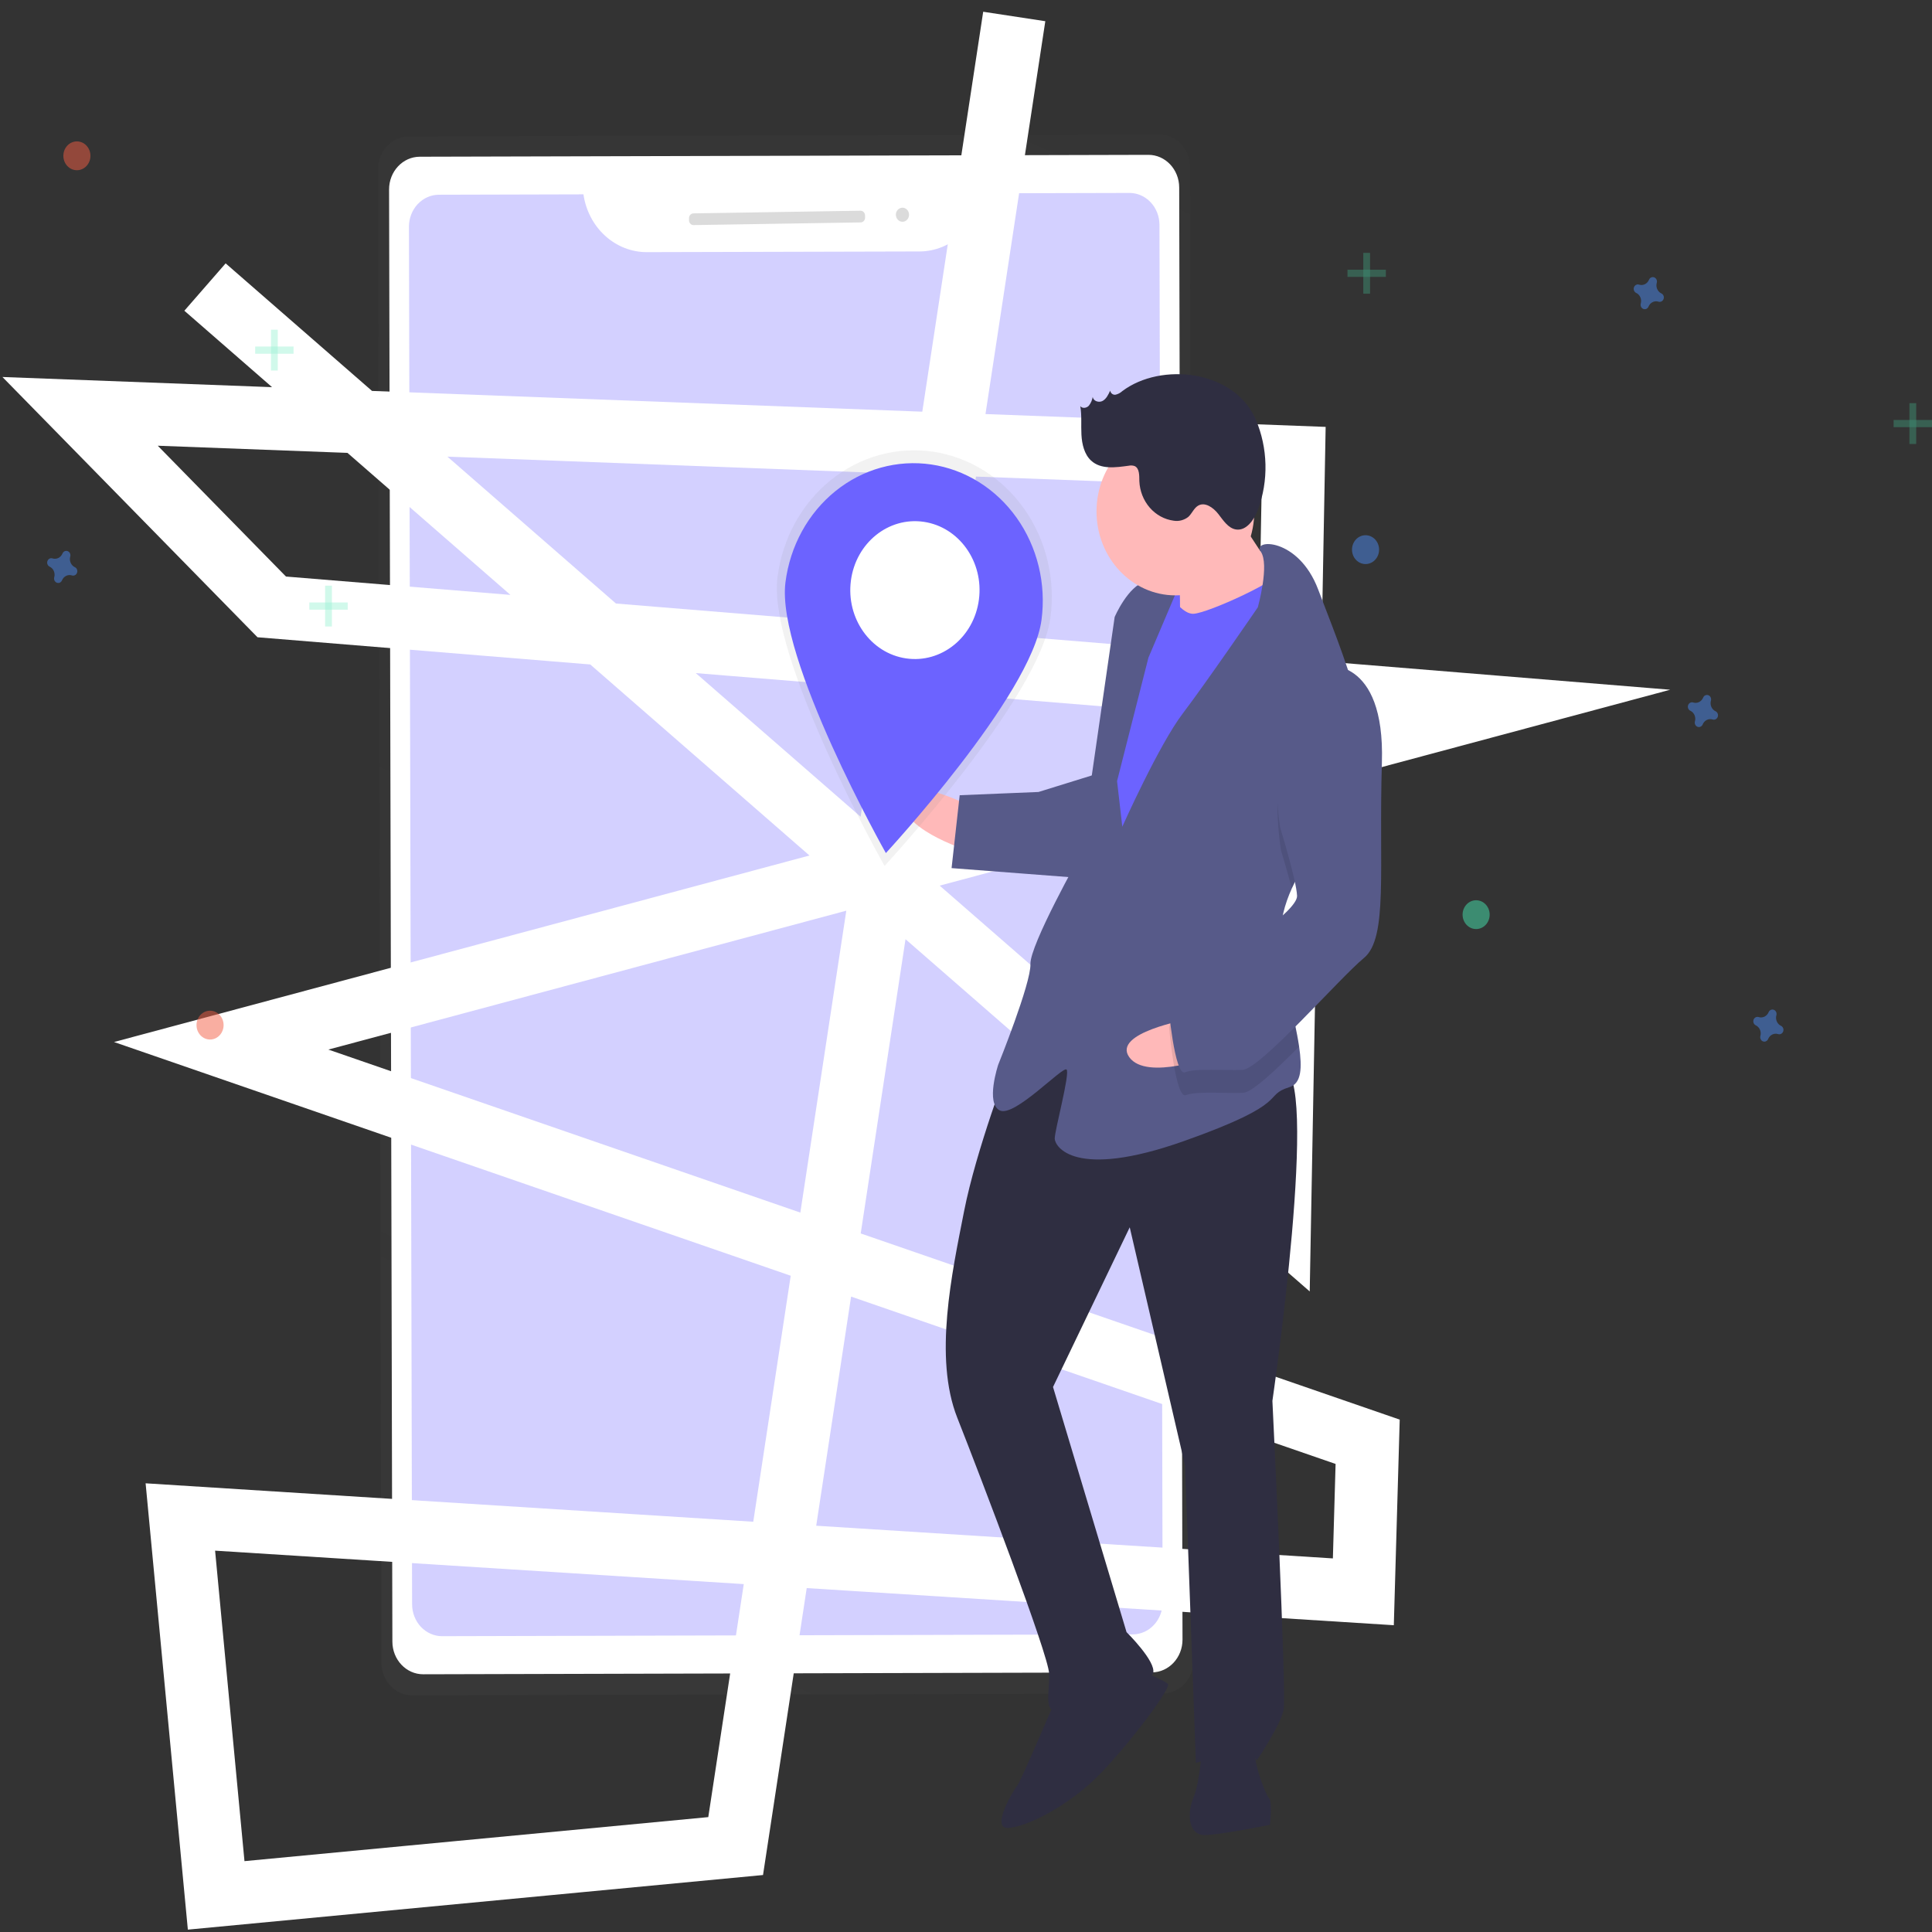 <svg width="123" height="123" viewBox="0 0 123 123" fill="none" xmlns="http://www.w3.org/2000/svg">
    <rect x="0" y="0" width="123" height="123" fill="#333333" stroke="none"/>
    <g opacity="0.5">
        <path opacity="0.5"
            d="M73.8 8.559L26.027 8.682C25.506 8.684 25.007 8.905 24.64 9.298C24.273 9.69 24.067 10.222 24.068 10.776L24.285 105.853C24.287 106.407 24.495 106.937 24.864 107.328C25.233 107.719 25.733 107.937 26.254 107.936L74.027 107.812C74.285 107.812 74.54 107.757 74.778 107.652C75.016 107.546 75.232 107.392 75.414 107.197C75.596 107.003 75.74 106.772 75.838 106.519C75.936 106.265 75.986 105.993 75.986 105.719L75.768 10.642C75.767 10.088 75.559 9.558 75.19 9.167C74.82 8.776 74.321 8.557 73.8 8.559Z"
            fill="url(#paint0_linear)" />
    </g>
    <path
        d="M73.109 9.858L26.724 9.978C25.642 9.981 24.767 10.916 24.77 12.068L24.981 104.513C24.983 105.664 25.863 106.595 26.945 106.592L73.329 106.472C74.411 106.469 75.286 105.534 75.284 104.383L75.073 11.937C75.07 10.786 74.191 9.855 73.109 9.858Z"
        fill="white" />
    <path opacity="0.3"
        d="M62.558 12.307C62.415 13.332 61.932 14.268 61.197 14.947C60.461 15.626 59.521 16.003 58.548 16.009L41.173 16.053C40.199 16.053 39.258 15.681 38.519 15.006C37.78 14.331 37.293 13.397 37.145 12.373L27.942 12.397C27.435 12.398 26.95 12.614 26.592 12.996C26.235 13.378 26.035 13.896 26.036 14.435L26.236 102.139C26.237 102.406 26.287 102.67 26.384 102.917C26.48 103.163 26.622 103.387 26.799 103.575C26.977 103.763 27.188 103.913 27.42 104.014C27.652 104.116 27.901 104.168 28.152 104.167L72.111 104.053C72.362 104.053 72.611 103.999 72.842 103.897C73.074 103.794 73.284 103.644 73.461 103.454C73.638 103.265 73.778 103.041 73.874 102.794C73.969 102.547 74.018 102.282 74.017 102.015L73.817 14.311C73.816 14.044 73.766 13.78 73.67 13.534C73.573 13.287 73.432 13.063 73.254 12.875C73.076 12.687 72.865 12.537 72.633 12.436C72.401 12.334 72.153 12.282 71.902 12.283L62.558 12.307Z"
        fill="#6C63FF" />
    <path
        d="M13.051 18.275L81.462 77.893L82.361 29.102L5.099 26.189L17.3 38.638L94.682 44.966L14.082 66.58L87.071 91.79L86.797 101.342L11.482 96.578L13.762 120.669L46.835 117.529L64.572 1.049"
        stroke="white" stroke-width="4" stroke-miterlimit="10" />
    <path
        d="M54.782 13.415L44.148 13.585C43.989 13.588 43.862 13.726 43.865 13.895L43.867 14.029C43.869 14.198 44 14.333 44.158 14.33L54.792 14.16C54.951 14.158 55.078 14.019 55.075 13.85L55.073 13.716C55.071 13.547 54.94 13.412 54.782 13.415Z"
        fill="#DBDBDB" />
    <path
        d="M57.455 14.118C57.687 14.118 57.875 13.917 57.875 13.67C57.875 13.423 57.687 13.223 57.455 13.223C57.223 13.223 57.035 13.423 57.035 13.67C57.035 13.917 57.223 14.118 57.455 14.118Z"
        fill="#DBDBDB" />
    <g opacity="0.5">
        <path opacity="0.5" d="M17.683 20.991H17.252V23.59H17.683V20.991Z" fill="#47E6B1" />
        <path opacity="0.5" d="M18.689 22.52V22.061H16.246V22.52H18.689Z" fill="#47E6B1" />
    </g>
    <g opacity="0.5">
        <path opacity="0.5" d="M21.131 37.286H20.7V39.885H21.131V37.286Z" fill="#47E6B1" />
        <path opacity="0.5" d="M22.137 38.815V38.356H19.695V38.815H22.137Z" fill="#47E6B1" />
    </g>
    <g opacity="0.5">
        <path opacity="0.5" d="M87.224 16.099H86.793V18.698H87.224V16.099Z" fill="#47E6B1" />
        <path opacity="0.5" d="M88.23 17.628V17.169H85.787V17.628H88.23Z" fill="#47E6B1" />
    </g>
    <g opacity="0.5">
        <path opacity="0.5" d="M121.994 25.667H121.563V28.266H121.994V25.667Z" fill="#47E6B1" />
        <path opacity="0.5" d="M123 27.195V26.737H120.557V27.195H123Z" fill="#47E6B1" />
    </g>
    <path opacity="0.5"
        d="M4.766 36.109C4.648 36.054 4.552 35.955 4.498 35.83C4.443 35.704 4.434 35.562 4.472 35.431C4.478 35.41 4.482 35.389 4.484 35.368C4.487 35.308 4.472 35.248 4.441 35.197C4.41 35.146 4.364 35.108 4.311 35.087C4.258 35.066 4.199 35.064 4.145 35.081C4.09 35.098 4.042 35.133 4.008 35.181C3.996 35.199 3.986 35.217 3.979 35.237C3.927 35.363 3.833 35.465 3.716 35.523C3.598 35.58 3.465 35.59 3.341 35.55C3.322 35.543 3.302 35.539 3.282 35.538C3.225 35.534 3.169 35.55 3.121 35.583C3.074 35.616 3.037 35.664 3.018 35.721C2.998 35.778 2.996 35.84 3.012 35.898C3.028 35.956 3.061 36.007 3.107 36.044C3.123 36.056 3.14 36.067 3.159 36.075C3.277 36.13 3.373 36.23 3.427 36.355C3.481 36.48 3.491 36.622 3.453 36.754C3.447 36.774 3.443 36.795 3.441 36.816C3.438 36.877 3.453 36.937 3.484 36.987C3.515 37.038 3.561 37.077 3.614 37.098C3.667 37.118 3.726 37.121 3.78 37.104C3.835 37.087 3.883 37.051 3.917 37.003C3.929 36.986 3.939 36.967 3.946 36.948C3.998 36.821 4.092 36.719 4.209 36.662C4.327 36.604 4.46 36.594 4.584 36.635C4.603 36.641 4.623 36.645 4.643 36.647C4.7 36.65 4.756 36.635 4.804 36.602C4.851 36.568 4.888 36.52 4.907 36.463C4.927 36.406 4.929 36.344 4.913 36.286C4.897 36.228 4.864 36.177 4.818 36.141C4.802 36.128 4.785 36.118 4.766 36.109Z"
        fill="#4D8AF0" />
    <path opacity="0.5"
        d="M113.387 65.31C113.268 65.255 113.173 65.156 113.119 65.03C113.064 64.905 113.055 64.763 113.093 64.631C113.099 64.611 113.103 64.59 113.104 64.569C113.108 64.509 113.093 64.449 113.062 64.398C113.031 64.347 112.985 64.309 112.932 64.288C112.878 64.267 112.82 64.265 112.766 64.282C112.711 64.299 112.663 64.334 112.629 64.382C112.617 64.4 112.607 64.418 112.6 64.438C112.548 64.564 112.454 64.666 112.337 64.724C112.219 64.781 112.085 64.791 111.961 64.751C111.942 64.744 111.923 64.74 111.903 64.738C111.846 64.735 111.79 64.751 111.742 64.784C111.694 64.817 111.658 64.865 111.638 64.922C111.619 64.979 111.617 65.041 111.633 65.099C111.649 65.157 111.682 65.208 111.727 65.245C111.744 65.257 111.761 65.268 111.779 65.276C111.898 65.331 111.994 65.43 112.048 65.556C112.102 65.681 112.111 65.823 112.074 65.955C112.067 65.975 112.064 65.996 112.062 66.017C112.059 66.077 112.074 66.137 112.105 66.188C112.136 66.239 112.181 66.278 112.235 66.298C112.288 66.319 112.346 66.322 112.401 66.304C112.456 66.287 112.504 66.252 112.538 66.204C112.55 66.187 112.559 66.168 112.567 66.148C112.619 66.022 112.712 65.92 112.83 65.862C112.948 65.805 113.081 65.795 113.205 65.835C113.224 65.842 113.244 65.846 113.264 65.848C113.32 65.851 113.377 65.835 113.424 65.802C113.472 65.769 113.508 65.721 113.528 65.664C113.548 65.607 113.55 65.545 113.534 65.487C113.518 65.429 113.485 65.378 113.439 65.341C113.423 65.329 113.406 65.319 113.387 65.31Z"
        fill="#4D8AF0" />
    <path opacity="0.5"
        d="M105.772 18.681C105.653 18.626 105.558 18.526 105.504 18.401C105.449 18.276 105.44 18.134 105.478 18.002C105.484 17.982 105.488 17.961 105.489 17.939C105.493 17.879 105.478 17.819 105.447 17.768C105.416 17.718 105.37 17.679 105.317 17.658C105.263 17.637 105.205 17.635 105.151 17.652C105.096 17.669 105.048 17.704 105.014 17.753C105.002 17.77 104.992 17.788 104.985 17.808C104.933 17.934 104.839 18.036 104.722 18.094C104.604 18.152 104.47 18.161 104.346 18.121C104.327 18.114 104.308 18.11 104.288 18.109C104.231 18.105 104.175 18.121 104.127 18.154C104.079 18.187 104.043 18.236 104.023 18.293C104.004 18.349 104.002 18.411 104.018 18.469C104.034 18.527 104.067 18.578 104.112 18.615C104.129 18.627 104.146 18.638 104.164 18.646C104.283 18.701 104.379 18.801 104.433 18.926C104.487 19.051 104.496 19.193 104.459 19.325C104.452 19.345 104.449 19.366 104.447 19.387C104.444 19.448 104.459 19.508 104.49 19.558C104.521 19.609 104.566 19.648 104.62 19.669C104.673 19.69 104.731 19.692 104.786 19.675C104.841 19.658 104.889 19.622 104.923 19.574C104.935 19.557 104.944 19.538 104.952 19.519C105.004 19.392 105.097 19.291 105.215 19.233C105.333 19.175 105.466 19.166 105.59 19.206C105.609 19.212 105.629 19.216 105.649 19.218C105.705 19.222 105.762 19.206 105.809 19.173C105.857 19.14 105.893 19.091 105.913 19.034C105.933 18.977 105.935 18.915 105.919 18.857C105.903 18.799 105.87 18.748 105.824 18.712C105.808 18.699 105.791 18.689 105.772 18.681Z"
        fill="#4D8AF0" />
    <path opacity="0.5"
        d="M109.22 45.282C109.102 45.227 109.006 45.128 108.952 45.003C108.898 44.877 108.888 44.735 108.926 44.604C108.932 44.583 108.936 44.562 108.938 44.541C108.941 44.481 108.926 44.421 108.895 44.37C108.864 44.319 108.818 44.281 108.765 44.26C108.712 44.239 108.653 44.237 108.599 44.254C108.544 44.271 108.496 44.306 108.462 44.355C108.45 44.372 108.44 44.39 108.433 44.41C108.381 44.536 108.287 44.638 108.17 44.696C108.052 44.753 107.919 44.763 107.795 44.723C107.776 44.716 107.756 44.712 107.736 44.711C107.679 44.707 107.623 44.723 107.575 44.756C107.528 44.789 107.491 44.838 107.472 44.894C107.452 44.951 107.45 45.013 107.466 45.071C107.482 45.129 107.515 45.18 107.561 45.217C107.577 45.229 107.594 45.24 107.613 45.248C107.731 45.303 107.827 45.403 107.881 45.528C107.936 45.653 107.945 45.795 107.907 45.927C107.901 45.947 107.897 45.968 107.895 45.989C107.892 46.05 107.907 46.11 107.938 46.16C107.969 46.211 108.015 46.25 108.068 46.271C108.121 46.292 108.18 46.294 108.234 46.277C108.289 46.26 108.337 46.224 108.371 46.176C108.383 46.159 108.393 46.14 108.4 46.121C108.452 45.994 108.546 45.892 108.663 45.835C108.781 45.777 108.914 45.767 109.038 45.808C109.057 45.814 109.077 45.818 109.097 45.82C109.154 45.824 109.21 45.808 109.258 45.775C109.305 45.741 109.342 45.693 109.361 45.636C109.381 45.579 109.383 45.517 109.367 45.459C109.351 45.401 109.318 45.35 109.272 45.314C109.256 45.301 109.239 45.291 109.22 45.282Z"
        fill="#4D8AF0" />
    <path opacity="0.5"
        d="M13.373 66.181C13.849 66.181 14.235 65.77 14.235 65.264C14.235 64.757 13.849 64.346 13.373 64.346C12.897 64.346 12.511 64.757 12.511 65.264C12.511 65.77 12.897 66.181 13.373 66.181Z"
        fill="#F55F44" />
    <path opacity="0.5"
        d="M86.936 35.91C87.413 35.91 87.799 35.499 87.799 34.993C87.799 34.486 87.413 34.075 86.936 34.075C86.46 34.075 86.075 34.486 86.075 34.993C86.075 35.499 86.46 35.91 86.936 35.91Z"
        fill="#4D8AF0" />
    <path opacity="0.5"
        d="M93.977 59.148C94.453 59.148 94.839 58.737 94.839 58.231C94.839 57.724 94.453 57.314 93.977 57.314C93.501 57.314 93.115 57.724 93.115 58.231C93.115 58.737 93.501 59.148 93.977 59.148Z"
        fill="#47E6B1" />
    <path opacity="0.5"
        d="M4.896 10.837C5.372 10.837 5.758 10.426 5.758 9.92C5.758 9.413 5.372 9.002 4.896 9.002C4.42 9.002 4.034 9.413 4.034 9.92C4.034 10.426 4.42 10.837 4.896 10.837Z"
        fill="#F55F44" />
    <path d="M76.214 36.028L73.021 36.16L73.18 40.528L76.373 40.397L76.214 36.028Z"
        fill="#6C63FF" />
    <path
        d="M61.809 51.328C61.809 51.328 57.387 49.08 57.457 51.022C57.528 52.963 61.915 54.241 61.915 54.241L61.809 51.328Z"
        fill="#FFB9B9" />
    <path
        d="M64.235 67.757C64.235 67.757 62.149 73.191 61.378 77.112C60.607 81.033 59.433 86.429 60.943 90.256C62.453 94.083 66.747 105.33 66.791 106.544C66.835 107.757 66.423 108.99 67.336 108.952C68.248 108.914 73.213 107.251 73.415 106.514C73.616 105.776 71.721 103.91 71.721 103.91L67.04 88.303L71.924 78.135L75.446 93.304L76.136 112.235C76.136 112.235 79.522 111.123 80.014 112.075C80.014 112.075 81.531 109.825 81.723 108.845C81.916 107.864 81.007 89.185 81.007 89.185C81.007 89.185 84.115 67.909 81.606 68.013C79.097 68.116 69.269 61.716 64.235 67.757Z"
        fill="#2F2E41" />
    <path
        d="M67.3 107.981C67.3 107.981 64.986 113.424 64.766 113.677C64.547 113.929 63.039 116.422 64.18 116.375C65.32 116.328 68.013 115.001 69.995 112.975C71.977 110.948 74.59 107.437 74.353 107.204C74.117 106.971 72.493 106.309 72.493 106.309L67.3 107.981Z"
        fill="#2F2E41" />
    <path
        d="M76.548 111.003C76.548 111.003 76.408 113.439 75.987 114.429C75.567 115.419 75.62 116.875 76.76 116.828C77.901 116.781 80.848 116.173 80.848 116.173C80.848 116.173 81.023 114.707 80.786 114.474C80.549 114.241 79.54 111.609 79.969 110.862C80.399 110.115 76.548 111.003 76.548 111.003Z"
        fill="#2F2E41" />
    <path
        d="M78.235 31.934C78.235 31.934 80.666 35.966 81.614 36.899C82.562 37.832 79.896 39.887 79.896 39.887L75.123 40.57C75.123 40.57 75.183 35.949 74.938 35.473C74.692 34.997 78.235 31.934 78.235 31.934Z"
        fill="#FFB9B9" />
    <path
        d="M74.087 37.209C74.087 37.209 75.07 39.114 75.983 39.076C76.895 39.038 81.614 36.899 81.816 36.161C82.017 35.424 83.379 41.444 83.379 41.444L71.831 63.069L69.014 60.997L70.379 48.301L71.5 41.449L74.087 37.209Z"
        fill="#6C63FF" />
    <path
        d="M82.242 56.562C81.781 57.587 81.493 58.657 81.533 59.751C81.535 59.8 81.537 59.848 81.541 59.897C81.65 62.143 82.428 64.741 82.707 66.63C82.909 67.986 82.852 68.975 82.106 69.207C80.299 69.768 82.37 70.169 75.378 72.645C68.387 75.121 67.167 72.984 67.149 72.499C67.132 72.013 68.139 68.325 67.902 68.092C67.665 67.859 64.587 71.146 63.657 70.698C62.727 70.25 63.551 67.785 63.551 67.785C63.551 67.785 65.646 62.594 65.602 61.381C65.558 60.167 68.776 54.444 68.776 54.444L70.964 39.283C70.964 39.283 71.806 37.304 72.938 37.014C74.069 36.724 75.008 37.414 75.008 37.414L73.115 41.868L71.117 49.729L71.451 52.632C71.451 52.632 73.774 47.431 75.3 45.424C76.826 43.416 80.079 38.664 80.079 38.664C80.079 38.664 80.839 35.937 80.266 35.122C79.692 34.304 82.657 34.182 83.922 37.533C84.592 39.309 85.68 41.957 86.361 44.423C86.969 46.608 87.255 48.65 86.654 49.817C85.734 51.6 83.421 53.944 82.242 56.562Z"
        fill="#575A89" />
    <path opacity="0.1"
        d="M86.654 49.817C85.734 51.6 83.421 53.944 82.242 56.562C81.934 55.381 81.558 54.16 81.558 54.16C81.558 54.16 80.117 45.954 84.38 43.834C85.086 43.761 85.793 43.971 86.361 44.423C86.969 46.608 87.255 48.65 86.654 49.817Z"
        fill="black" />
    <path
        d="M69.731 49.3L66.116 50.421L61.098 50.628L60.582 55.268L68.829 55.9C68.829 55.9 70.889 49.738 69.731 49.3Z"
        fill="#575A89" />
    <path
        d="M75.624 64.9C75.624 64.9 70.789 65.754 71.892 67.302C72.996 68.85 77.279 67.222 77.279 67.222L75.624 64.9Z"
        fill="#FFB9B9" />
    <path opacity="0.1"
        d="M81.541 59.897C81.65 62.143 82.428 64.741 82.707 66.63C81.166 68.182 79.702 69.55 79.15 69.573C78.009 69.62 76.176 69.452 75.5 69.723C74.825 69.994 74.429 65.392 74.429 65.392C74.429 65.392 74.832 63.917 76.63 63.114C77.844 62.57 80.17 61.096 81.541 59.897Z"
        fill="black" />
    <path
        d="M84.327 42.378C84.327 42.378 88.187 41.732 87.978 48.547C87.77 55.362 88.385 59.712 86.833 60.991C85.28 62.27 80.237 68.069 79.097 68.116C77.957 68.163 76.123 67.996 75.448 68.267C74.772 68.538 74.376 63.936 74.376 63.936C74.376 63.936 74.779 62.461 76.577 61.657C78.376 60.854 82.612 58.005 82.577 57.034C82.541 56.063 81.505 52.703 81.505 52.703C81.505 52.703 80.064 44.498 84.327 42.378Z"
        fill="#575A89" />
    <path
        d="M74.831 37.904C77.605 37.904 79.853 35.511 79.853 32.56C79.853 29.609 77.605 27.217 74.831 27.217C72.058 27.217 69.809 29.609 69.809 32.56C69.809 35.511 72.058 37.904 74.831 37.904Z"
        fill="#FFB9B9" />
    <path
        d="M71.45 24.901C71.329 25.012 71.184 25.09 71.028 25.127C70.949 25.142 70.869 25.123 70.803 25.075C70.738 25.026 70.693 24.953 70.679 24.869C70.564 25.123 70.434 25.393 70.2 25.523C69.965 25.653 69.602 25.544 69.568 25.265C69.534 25.477 69.446 25.675 69.314 25.837C69.168 25.985 68.904 26.022 68.777 25.857C68.88 26.454 68.816 27.068 68.849 27.675C68.881 28.281 69.033 28.924 69.463 29.323C70.091 29.904 71.035 29.761 71.861 29.65C71.986 29.622 72.116 29.63 72.237 29.672C72.546 29.812 72.532 30.27 72.536 30.628C72.562 31.256 72.795 31.853 73.195 32.315C73.595 32.777 74.136 33.073 74.722 33.15C75.05 33.204 75.384 33.117 75.652 32.909C75.886 32.697 76.006 32.353 76.275 32.194C76.712 31.935 77.242 32.312 77.562 32.721C77.881 33.131 78.196 33.634 78.691 33.709C79.346 33.808 79.845 33.098 80.089 32.444C80.427 31.528 80.589 30.549 80.565 29.565C80.541 28.581 80.333 27.613 79.952 26.716C78.585 23.545 73.915 23.043 71.45 24.901Z"
        fill="#2F2E41" />
    <path
        d="M66.878 39.305C66.211 44.424 56.315 55.129 56.315 55.129C56.315 55.129 48.833 41.861 49.499 36.742C49.655 35.526 50.035 34.354 50.617 33.294C51.199 32.234 51.971 31.306 52.891 30.565C53.81 29.823 54.858 29.281 55.974 28.971C57.09 28.661 58.253 28.588 59.396 28.756C60.538 28.925 61.639 29.331 62.633 29.953C63.628 30.575 64.498 31.399 65.193 32.379C65.888 33.359 66.395 34.475 66.684 35.663C66.973 36.852 67.039 38.089 66.878 39.305Z"
        fill="url(#paint1_linear)" />
    <path
        d="M66.307 39.467C65.682 44.268 56.399 54.31 56.399 54.31C56.399 54.31 49.381 41.864 50.007 37.063C50.153 35.922 50.509 34.822 51.054 33.828C51.6 32.833 52.325 31.963 53.187 31.267C54.05 30.571 55.032 30.063 56.08 29.772C57.127 29.481 58.217 29.413 59.289 29.571C60.361 29.729 61.394 30.11 62.327 30.694C63.26 31.277 64.076 32.05 64.728 32.969C65.38 33.889 65.855 34.936 66.126 36.051C66.397 37.166 66.459 38.326 66.307 39.467V39.467Z"
        fill="#6C63FF" />
    <path
        d="M62.323 38.17C62.636 35.769 61.065 33.554 58.814 33.222C56.563 32.89 54.485 34.567 54.172 36.968C53.86 39.369 55.431 41.584 57.681 41.916C59.932 42.248 62.01 40.571 62.323 38.17Z"
        fill="white" />
    <defs>
        <linearGradient id="paint0_linear" x1="29.703" y1="109.66" x2="74.828" y2="8.839"
            gradientUnits="userSpaceOnUse">
            <stop stop-color="#808080" stop-opacity="0.25" />
            <stop offset="0.535" stop-color="#808080" stop-opacity="0.12" />
            <stop offset="1" stop-color="#808080" stop-opacity="0.1" />
        </linearGradient>
        <linearGradient id="paint1_linear" x1="8454.36" y1="12073" x2="9124.61" y2="7528.25"
            gradientUnits="userSpaceOnUse">
            <stop stop-color="#808080" stop-opacity="0.25" />
            <stop offset="0.535" stop-color="#808080" stop-opacity="0.12" />
            <stop offset="1" stop-color="#808080" stop-opacity="0.1" />
        </linearGradient>
    </defs>
</svg>

